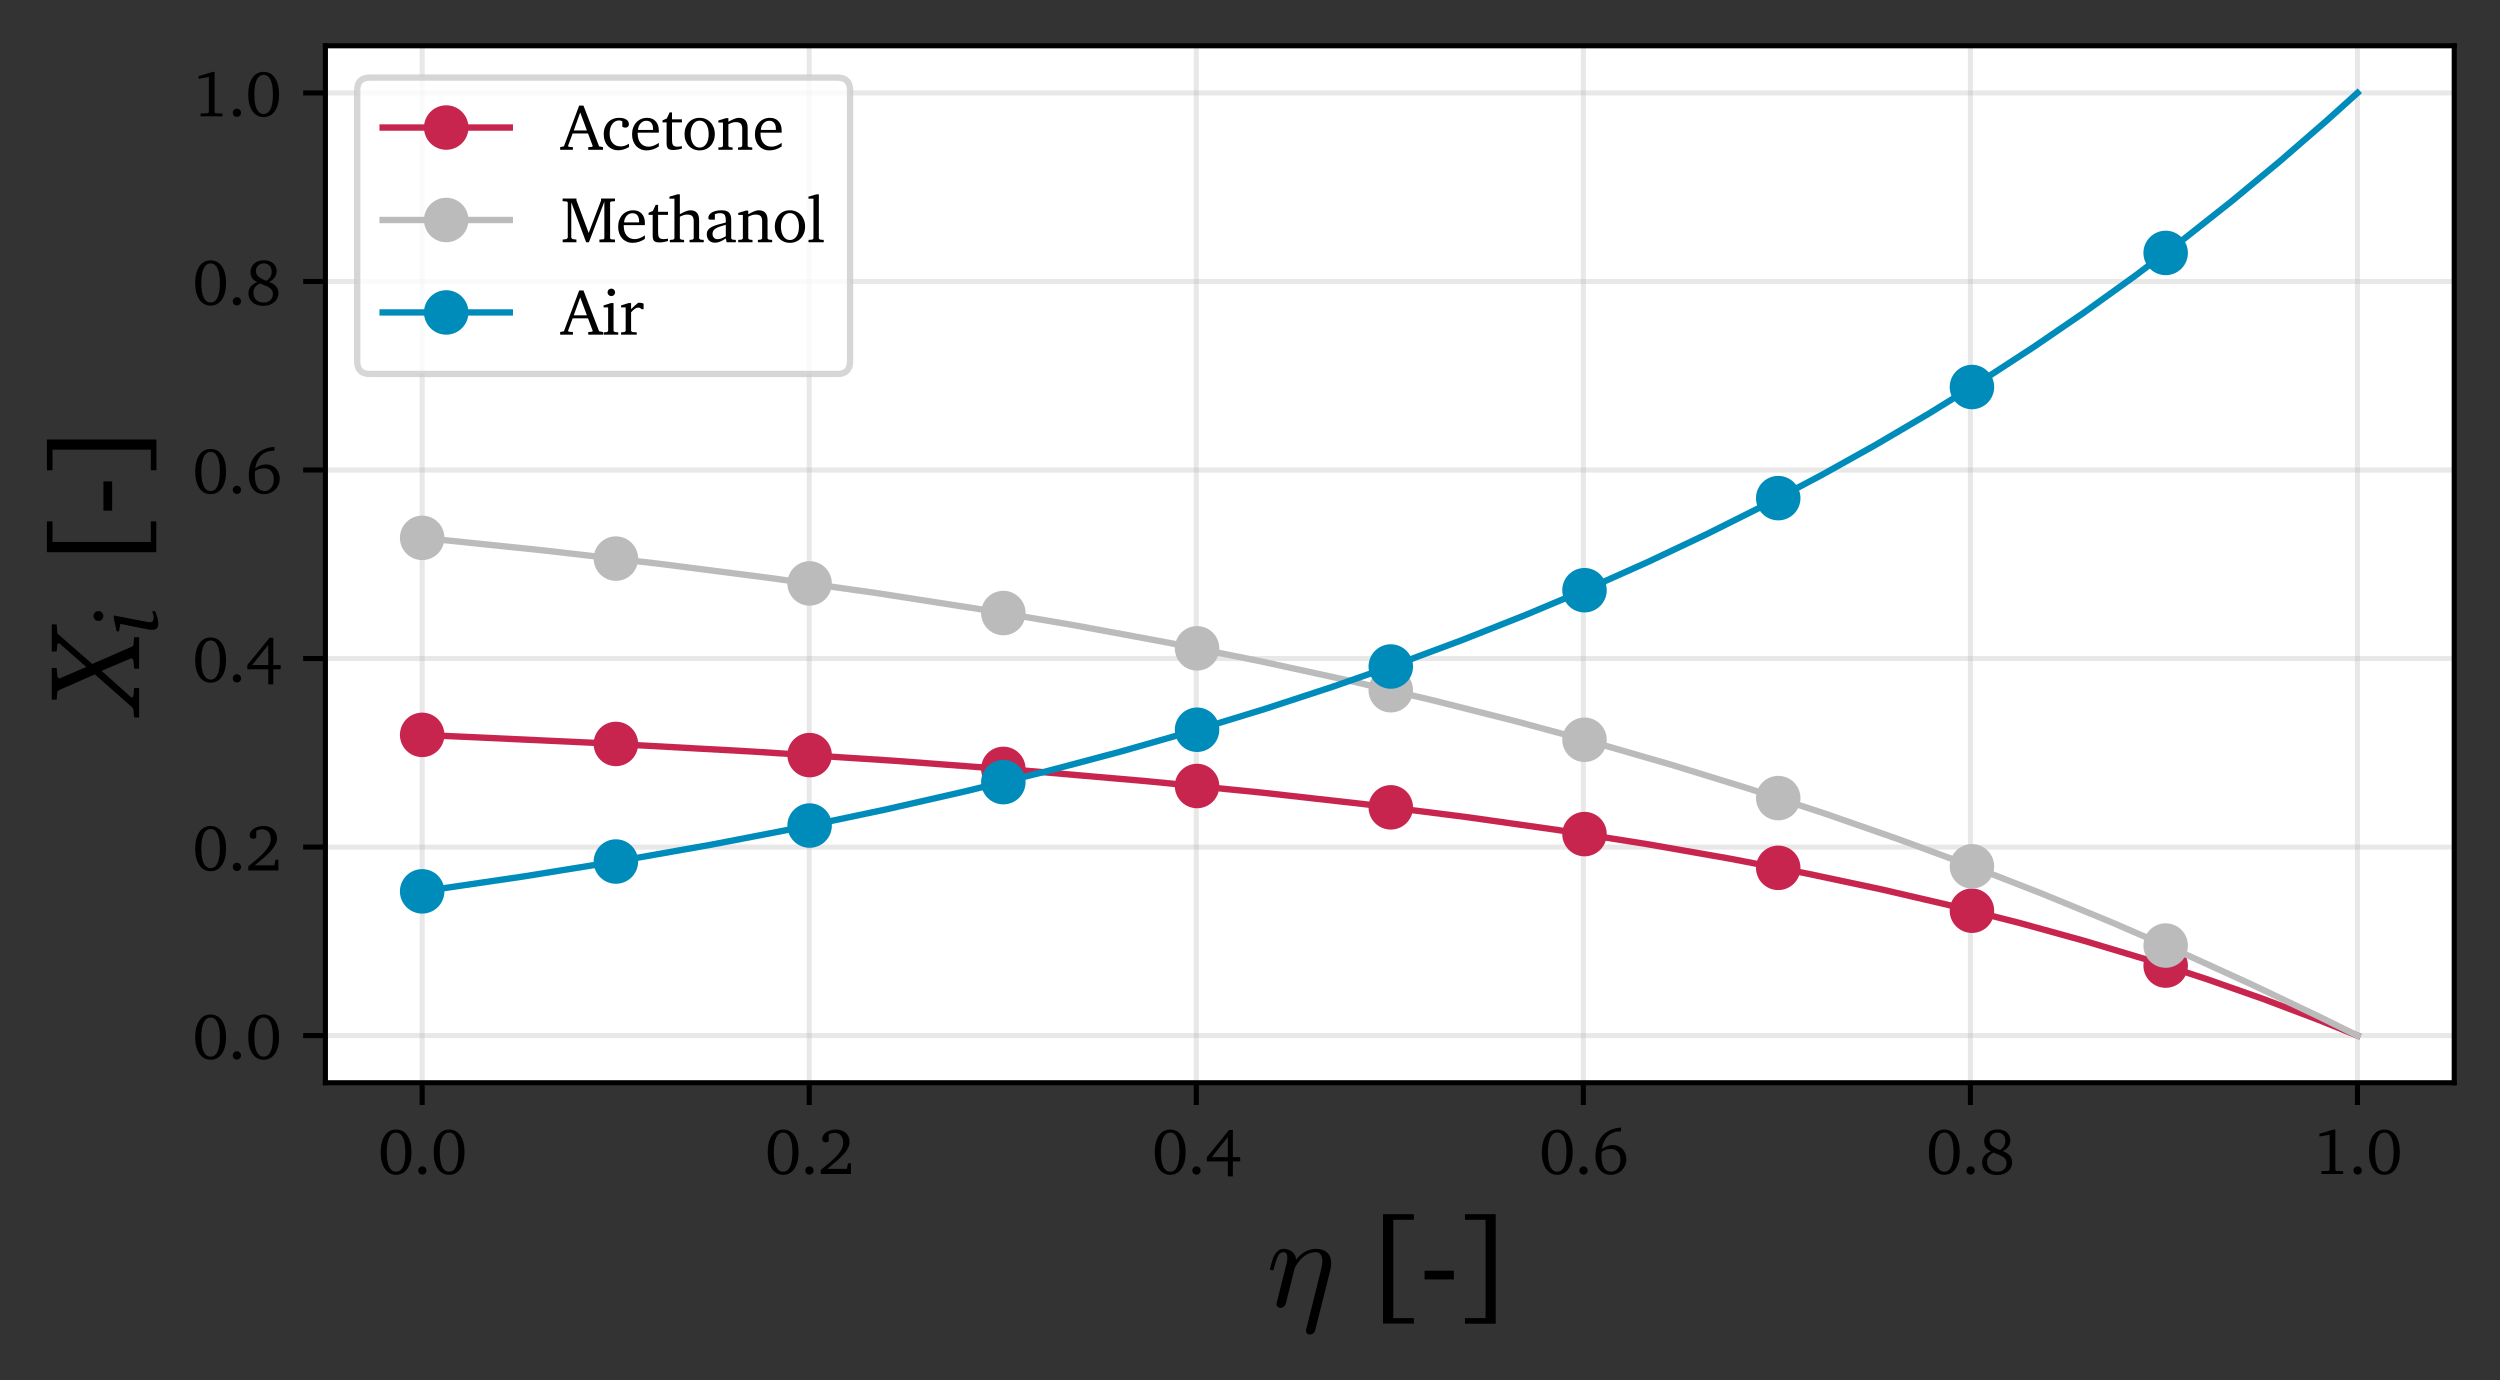 <?xml version="1.0" encoding="utf-8" standalone="no"?>
<!DOCTYPE svg PUBLIC "-//W3C//DTD SVG 1.1//EN"
  "http://www.w3.org/Graphics/SVG/1.1/DTD/svg11.dtd">
<svg xmlns:xlink="http://www.w3.org/1999/xlink" width="393.177pt" height="217.097pt" viewBox="0 0 393.177 217.097" xmlns="http://www.w3.org/2000/svg" version="1.1">
 <rect x="0" y="0" width="393.177" height="217.097" fill="#333333" stroke="none"/>
 <defs>
  <style type="text/css">*{stroke-linejoin: round; stroke-linecap: butt}</style>
 </defs>
 <g id="figure_1">
  <g id="patch_1">
   <path d="M 0 217.097 
L 393.177 217.097 
L 393.177 0 
L 0 0 
L 0 217.097 
z
" style="fill: none"/>
  </g>
  <g id="axes_1">
   <g id="patch_2">
    <path d="M 51.177 170.28 
L 385.977 170.28 
L 385.977 7.2 
L 51.177 7.2 
z
" style="fill: #ffffff"/>
   </g>
   <g id="matplotlib.axis_1">
    <g id="xtick_1">
     <g id="line2d_1">
      <path d="M 66.395 170.28 
L 66.395 7.2 
" clip-path="url(#p85417d4f7d)" style="fill: none; stroke: #b0b0b0; stroke-opacity: 0.3; stroke-width: 0.8; stroke-linecap: square"/>
     </g>
     <g id="line2d_2">
      <defs>
       <path id="m862800ef51" d="M 0 0 
L 0 3.5 
" style="stroke: #000000; stroke-width: 0.8"/>
      </defs>
      <g>
       <use xlink:href="#m862800ef51" x="66.395" y="170.28" style="stroke: #000000; stroke-width: 0.8"/>
      </g>
     </g>
     <g id="text_1">
      <!-- 0.0 -->
      <g transform="translate(59.446 184.639)scale(0.1 -0.1)">
       <defs>
        <path id="Charter-30" d="M 1779 4371 
Q 2125 4371 2403 4224 
Q 2682 4077 2880 3792 
Q 3078 3507 3187 3094 
Q 3296 2682 3296 2150 
Q 3296 1619 3187 1206 
Q 3078 794 2880 509 
Q 2682 224 2403 73 
Q 2125 -77 1779 -77 
Q 1434 -77 1155 73 
Q 877 224 678 509 
Q 480 794 371 1206 
Q 262 1619 262 2150 
Q 262 2682 371 3094 
Q 480 3507 678 3792 
Q 877 4077 1155 4224 
Q 1434 4371 1779 4371 
z
M 1779 4070 
Q 1338 4070 1101 3587 
Q 864 3104 864 2144 
Q 864 1190 1101 710 
Q 1338 230 1779 230 
Q 2221 230 2454 713 
Q 2688 1197 2688 2150 
Q 2688 3104 2454 3587 
Q 2221 4070 1779 4070 
z
" transform="scale(0.016)"/>
        <path id="Charter-2e" d="M 890 755 
Q 1056 755 1174 636 
Q 1293 518 1293 346 
Q 1293 179 1174 60 
Q 1056 -58 890 -58 
Q 723 -58 601 57 
Q 480 173 480 346 
Q 480 518 601 636 
Q 723 755 890 755 
z
" transform="scale(0.016)"/>
       </defs>
       <use xlink:href="#Charter-30"/>
       <use xlink:href="#Charter-2e" x="55.6"/>
       <use xlink:href="#Charter-30" x="83.4"/>
      </g>
     </g>
    </g>
    <g id="xtick_2">
     <g id="line2d_3">
      <path d="M 127.267 170.28 
L 127.267 7.2 
" clip-path="url(#p85417d4f7d)" style="fill: none; stroke: #b0b0b0; stroke-opacity: 0.3; stroke-width: 0.8; stroke-linecap: square"/>
     </g>
     <g id="line2d_4">
      <g>
       <use xlink:href="#m862800ef51" x="127.267" y="170.28" style="stroke: #000000; stroke-width: 0.8"/>
      </g>
     </g>
     <g id="text_2">
      <!-- 0.2 -->
      <g transform="translate(120.318 184.639)scale(0.1 -0.1)">
       <defs>
        <path id="Charter-32" d="M 2829 506 
L 2944 1050 
L 3232 1050 
L 3232 0 
L 269 0 
L 269 403 
Q 794 832 1203 1184 
Q 1613 1536 1894 1853 
Q 2176 2170 2323 2467 
Q 2470 2765 2470 3078 
Q 2470 3539 2246 3792 
Q 2022 4045 1619 4045 
Q 1472 4045 1334 4009 
Q 1197 3974 1050 3891 
L 1050 3206 
Q 915 3110 762 3110 
Q 595 3110 499 3206 
Q 403 3302 403 3469 
Q 403 3635 502 3798 
Q 602 3962 784 4090 
Q 966 4218 1212 4294 
Q 1459 4371 1760 4371 
Q 2067 4371 2313 4284 
Q 2560 4198 2733 4038 
Q 2906 3878 2998 3654 
Q 3091 3430 3091 3162 
Q 3091 2861 2947 2566 
Q 2803 2272 2524 1955 
Q 2246 1638 1840 1283 
Q 1434 928 902 506 
L 2829 506 
z
" transform="scale(0.016)"/>
       </defs>
       <use xlink:href="#Charter-30"/>
       <use xlink:href="#Charter-2e" x="55.6"/>
       <use xlink:href="#Charter-32" x="83.4"/>
      </g>
     </g>
    </g>
    <g id="xtick_3">
     <g id="line2d_5">
      <path d="M 188.14 170.28 
L 188.14 7.2 
" clip-path="url(#p85417d4f7d)" style="fill: none; stroke: #b0b0b0; stroke-opacity: 0.3; stroke-width: 0.8; stroke-linecap: square"/>
     </g>
     <g id="line2d_6">
      <g>
       <use xlink:href="#m862800ef51" x="188.14" y="170.28" style="stroke: #000000; stroke-width: 0.8"/>
      </g>
     </g>
     <g id="text_3">
      <!-- 0.4 -->
      <g transform="translate(181.191 184.639)scale(0.1 -0.1)">
       <defs>
        <path id="Charter-34" d="M 2726 4333 
L 2726 1658 
L 3450 1658 
L 3450 1242 
L 2726 1242 
L 2726 -237 
L 2234 -237 
L 2234 1242 
L 173 1242 
L 173 1658 
L 2355 4333 
L 2726 4333 
z
M 653 1658 
L 2234 1658 
L 2234 3635 
L 653 1658 
z
" transform="scale(0.016)"/>
       </defs>
       <use xlink:href="#Charter-30"/>
       <use xlink:href="#Charter-2e" x="55.6"/>
       <use xlink:href="#Charter-34" x="83.4"/>
      </g>
     </g>
    </g>
    <g id="xtick_4">
     <g id="line2d_7">
      <path d="M 249.013 170.28 
L 249.013 7.2 
" clip-path="url(#p85417d4f7d)" style="fill: none; stroke: #b0b0b0; stroke-opacity: 0.3; stroke-width: 0.8; stroke-linecap: square"/>
     </g>
     <g id="line2d_8">
      <g>
       <use xlink:href="#m862800ef51" x="249.013" y="170.28" style="stroke: #000000; stroke-width: 0.8"/>
      </g>
     </g>
     <g id="text_4">
      <!-- 0.6 -->
      <g transform="translate(242.064 184.639)scale(0.1 -0.1)">
       <defs>
        <path id="Charter-36" d="M 2835 4198 
L 2816 4198 
Q 2042 4198 1565 3756 
Q 1088 3315 941 2458 
Q 1446 2848 2029 2848 
Q 2317 2848 2560 2745 
Q 2803 2643 2979 2457 
Q 3155 2272 3257 2016 
Q 3360 1760 3360 1453 
Q 3360 1126 3241 848 
Q 3123 570 2915 365 
Q 2707 160 2422 41 
Q 2138 -77 1811 -77 
Q 1485 -77 1213 51 
Q 941 179 742 416 
Q 544 653 432 995 
Q 320 1338 320 1773 
Q 320 2387 493 2886 
Q 666 3386 989 3747 
Q 1312 4109 1779 4320 
Q 2246 4531 2835 4570 
L 2835 4198 
z
M 928 2176 
Q 915 2074 915 1974 
Q 915 1875 915 1786 
Q 915 1018 1161 624 
Q 1408 230 1862 230 
Q 2061 230 2230 316 
Q 2400 403 2521 556 
Q 2643 710 2710 924 
Q 2778 1139 2778 1395 
Q 2778 1894 2522 2179 
Q 2266 2464 1856 2464 
Q 1318 2464 928 2176 
z
" transform="scale(0.016)"/>
       </defs>
       <use xlink:href="#Charter-30"/>
       <use xlink:href="#Charter-2e" x="55.6"/>
       <use xlink:href="#Charter-36" x="83.4"/>
      </g>
     </g>
    </g>
    <g id="xtick_5">
     <g id="line2d_9">
      <path d="M 309.886 170.28 
L 309.886 7.2 
" clip-path="url(#p85417d4f7d)" style="fill: none; stroke: #b0b0b0; stroke-opacity: 0.3; stroke-width: 0.8; stroke-linecap: square"/>
     </g>
     <g id="line2d_10">
      <g>
       <use xlink:href="#m862800ef51" x="309.886" y="170.28" style="stroke: #000000; stroke-width: 0.8"/>
      </g>
     </g>
     <g id="text_5">
      <!-- 0.8 -->
      <g transform="translate(302.936 184.639)scale(0.1 -0.1)">
       <defs>
        <path id="Charter-38" d="M 2054 2362 
Q 2304 2528 2435 2758 
Q 2566 2989 2566 3245 
Q 2566 3629 2355 3853 
Q 2144 4077 1792 4077 
Q 1626 4077 1485 4019 
Q 1344 3962 1238 3859 
Q 1133 3757 1075 3619 
Q 1018 3482 1018 3322 
Q 1018 3002 1274 2774 
Q 1530 2547 2054 2362 
z
M 2323 2246 
Q 2778 2086 3008 1804 
Q 3238 1523 3238 1146 
Q 3238 890 3132 662 
Q 3027 435 2832 265 
Q 2637 96 2365 -3 
Q 2093 -102 1760 -102 
Q 1414 -102 1139 -9 
Q 864 83 675 246 
Q 486 410 384 637 
Q 282 864 282 1133 
Q 282 1901 1158 2240 
Q 486 2522 486 3226 
Q 486 3482 582 3693 
Q 678 3904 851 4057 
Q 1024 4211 1267 4297 
Q 1510 4384 1811 4384 
Q 2099 4384 2329 4304 
Q 2560 4224 2723 4080 
Q 2886 3936 2972 3737 
Q 3059 3539 3059 3309 
Q 3059 2989 2870 2710 
Q 2682 2432 2323 2246 
z
M 1402 2106 
Q 1075 1933 924 1715 
Q 774 1498 774 1171 
Q 774 749 1046 489 
Q 1318 230 1779 230 
Q 2195 230 2441 464 
Q 2688 698 2688 1082 
Q 2688 1274 2608 1411 
Q 2528 1549 2368 1664 
Q 2208 1779 1965 1881 
Q 1722 1984 1402 2106 
z
" transform="scale(0.016)"/>
       </defs>
       <use xlink:href="#Charter-30"/>
       <use xlink:href="#Charter-2e" x="55.6"/>
       <use xlink:href="#Charter-38" x="83.4"/>
      </g>
     </g>
    </g>
    <g id="xtick_6">
     <g id="line2d_11">
      <path d="M 370.758 170.28 
L 370.758 7.2 
" clip-path="url(#p85417d4f7d)" style="fill: none; stroke: #b0b0b0; stroke-opacity: 0.3; stroke-width: 0.8; stroke-linecap: square"/>
     </g>
     <g id="line2d_12">
      <g>
       <use xlink:href="#m862800ef51" x="370.758" y="170.28" style="stroke: #000000; stroke-width: 0.8"/>
      </g>
     </g>
     <g id="text_6">
      <!-- 1.0 -->
      <g transform="translate(363.809 184.639)scale(0.1 -0.1)">
       <defs>
        <path id="Charter-31" d="M 2170 4371 
L 2170 397 
L 2246 301 
L 2938 269 
L 2938 0 
L 794 0 
L 794 275 
L 1530 314 
L 1606 422 
L 1606 3866 
L 602 3686 
L 602 3955 
L 1990 4371 
L 2170 4371 
z
" transform="scale(0.016)"/>
       </defs>
       <use xlink:href="#Charter-31"/>
       <use xlink:href="#Charter-2e" x="55.6"/>
       <use xlink:href="#Charter-30" x="83.4"/>
      </g>
     </g>
    </g>
    <g id="text_7">
     <!-- $\eta$ [-] -->
     <g transform="translate(199.177 205.497)scale(0.2 -0.2)">
      <defs>
       <path id="Cmmi10-b4" d="M 684 -72 
Q 606 -72 550 -22 
Q 494 28 494 109 
Q 494 147 500 166 
L 978 2075 
Q 1025 2253 1025 2388 
Q 1025 2663 838 2663 
Q 638 2663 541 2423 
Q 444 2184 353 1819 
Q 353 1800 334 1789 
Q 316 1778 300 1778 
L 225 1778 
Q 203 1778 187 1801 
Q 172 1825 172 1844 
Q 241 2122 305 2315 
Q 369 2509 505 2668 
Q 641 2828 844 2828 
Q 1081 2828 1267 2678 
Q 1453 2528 1453 2291 
Q 1641 2541 1894 2684 
Q 2147 2828 2444 2828 
Q 2778 2828 2979 2648 
Q 3181 2469 3181 2138 
Q 3181 1947 3138 1784 
L 2394 -1178 
Q 2375 -1269 2300 -1325 
Q 2225 -1381 2131 -1381 
Q 2053 -1381 1997 -1332 
Q 1941 -1284 1941 -1203 
Q 1941 -1166 1947 -1153 
L 2681 1797 
Q 2747 2059 2747 2234 
Q 2747 2413 2672 2538 
Q 2597 2663 2431 2663 
Q 1803 2663 1388 1888 
L 953 141 
Q 931 53 854 -9 
Q 778 -72 684 -72 
z
" transform="scale(0.016)"/>
       <path id="Charter-20" transform="scale(0.016)"/>
       <path id="Charter-5b" d="M 2406 4531 
L 2406 4256 
L 1395 4256 
L 1395 -576 
L 2406 -576 
L 2406 -845 
L 890 -845 
L 890 4531 
L 2406 4531 
z
" transform="scale(0.016)"/>
       <path id="Charter-2d" d="M 1741 1754 
L 1741 1325 
L 301 1325 
L 301 1754 
L 1741 1754 
z
" transform="scale(0.016)"/>
       <path id="Charter-5d" d="M 1805 4531 
L 1805 -851 
L 294 -851 
L 294 -576 
L 1306 -576 
L 1306 4256 
L 294 4256 
L 294 4531 
L 1805 4531 
z
" transform="scale(0.016)"/>
      </defs>
      <use xlink:href="#Cmmi10-b4" transform="translate(0 0.203)"/>
      <use xlink:href="#Charter-20" transform="translate(49.609 0.203)"/>
      <use xlink:href="#Charter-5b" transform="translate(77.409 0.203)"/>
      <use xlink:href="#Charter-2d" transform="translate(119.509 0.203)"/>
      <use xlink:href="#Charter-5d" transform="translate(151.409 0.203)"/>
     </g>
    </g>
   </g>
   <g id="matplotlib.axis_2">
    <g id="ytick_1">
     <g id="line2d_13">
      <path d="M 51.177 162.867 
L 385.977 162.867 
" clip-path="url(#p85417d4f7d)" style="fill: none; stroke: #b0b0b0; stroke-opacity: 0.3; stroke-width: 0.8; stroke-linecap: square"/>
     </g>
     <g id="line2d_14">
      <defs>
       <path id="m95690db35e" d="M 0 0 
L -3.5 0 
" style="stroke: #000000; stroke-width: 0.8"/>
      </defs>
      <g>
       <use xlink:href="#m95690db35e" x="51.177" y="162.867" style="stroke: #000000; stroke-width: 0.8"/>
      </g>
     </g>
     <g id="text_8">
      <!-- 0.0 -->
      <g transform="translate(30.278 166.547)scale(0.1 -0.1)">
       <use xlink:href="#Charter-30"/>
       <use xlink:href="#Charter-2e" x="55.6"/>
       <use xlink:href="#Charter-30" x="83.4"/>
      </g>
     </g>
    </g>
    <g id="ytick_2">
     <g id="line2d_15">
      <path d="M 51.177 133.216 
L 385.977 133.216 
" clip-path="url(#p85417d4f7d)" style="fill: none; stroke: #b0b0b0; stroke-opacity: 0.3; stroke-width: 0.8; stroke-linecap: square"/>
     </g>
     <g id="line2d_16">
      <g>
       <use xlink:href="#m95690db35e" x="51.177" y="133.216" style="stroke: #000000; stroke-width: 0.8"/>
      </g>
     </g>
     <g id="text_9">
      <!-- 0.2 -->
      <g transform="translate(30.278 136.896)scale(0.1 -0.1)">
       <use xlink:href="#Charter-30"/>
       <use xlink:href="#Charter-2e" x="55.6"/>
       <use xlink:href="#Charter-32" x="83.4"/>
      </g>
     </g>
    </g>
    <g id="ytick_3">
     <g id="line2d_17">
      <path d="M 51.177 103.565 
L 385.977 103.565 
" clip-path="url(#p85417d4f7d)" style="fill: none; stroke: #b0b0b0; stroke-opacity: 0.3; stroke-width: 0.8; stroke-linecap: square"/>
     </g>
     <g id="line2d_18">
      <g>
       <use xlink:href="#m95690db35e" x="51.177" y="103.565" style="stroke: #000000; stroke-width: 0.8"/>
      </g>
     </g>
     <g id="text_10">
      <!-- 0.4 -->
      <g transform="translate(30.278 107.245)scale(0.1 -0.1)">
       <use xlink:href="#Charter-30"/>
       <use xlink:href="#Charter-2e" x="55.6"/>
       <use xlink:href="#Charter-34" x="83.4"/>
      </g>
     </g>
    </g>
    <g id="ytick_4">
     <g id="line2d_19">
      <path d="M 51.177 73.915 
L 385.977 73.915 
" clip-path="url(#p85417d4f7d)" style="fill: none; stroke: #b0b0b0; stroke-opacity: 0.3; stroke-width: 0.8; stroke-linecap: square"/>
     </g>
     <g id="line2d_20">
      <g>
       <use xlink:href="#m95690db35e" x="51.177" y="73.915" style="stroke: #000000; stroke-width: 0.8"/>
      </g>
     </g>
     <g id="text_11">
      <!-- 0.6 -->
      <g transform="translate(30.278 77.594)scale(0.1 -0.1)">
       <use xlink:href="#Charter-30"/>
       <use xlink:href="#Charter-2e" x="55.6"/>
       <use xlink:href="#Charter-36" x="83.4"/>
      </g>
     </g>
    </g>
    <g id="ytick_5">
     <g id="line2d_21">
      <path d="M 51.177 44.264 
L 385.977 44.264 
" clip-path="url(#p85417d4f7d)" style="fill: none; stroke: #b0b0b0; stroke-opacity: 0.3; stroke-width: 0.8; stroke-linecap: square"/>
     </g>
     <g id="line2d_22">
      <g>
       <use xlink:href="#m95690db35e" x="51.177" y="44.264" style="stroke: #000000; stroke-width: 0.8"/>
      </g>
     </g>
     <g id="text_12">
      <!-- 0.8 -->
      <g transform="translate(30.278 47.943)scale(0.1 -0.1)">
       <use xlink:href="#Charter-30"/>
       <use xlink:href="#Charter-2e" x="55.6"/>
       <use xlink:href="#Charter-38" x="83.4"/>
      </g>
     </g>
    </g>
    <g id="ytick_6">
     <g id="line2d_23">
      <path d="M 51.177 14.613 
L 385.977 14.613 
" clip-path="url(#p85417d4f7d)" style="fill: none; stroke: #b0b0b0; stroke-opacity: 0.3; stroke-width: 0.8; stroke-linecap: square"/>
     </g>
     <g id="line2d_24">
      <g>
       <use xlink:href="#m95690db35e" x="51.177" y="14.613" style="stroke: #000000; stroke-width: 0.8"/>
      </g>
     </g>
     <g id="text_13">
      <!-- 1.0 -->
      <g transform="translate(30.278 18.292)scale(0.1 -0.1)">
       <use xlink:href="#Charter-31"/>
       <use xlink:href="#Charter-2e" x="55.6"/>
       <use xlink:href="#Charter-30" x="83.4"/>
      </g>
     </g>
    </g>
    <g id="text_14">
     <!-- $X_i$ [-] -->
     <g transform="translate(21.919 111.14)rotate(-90)scale(0.2 -0.2)">
      <defs>
       <path id="Charter-Italic-58" d="M 346 4294 
L 346 4051 
L 755 4019 
L 819 3923 
L 1587 2176 
L -6 371 
L -115 282 
L -531 243 
L -531 0 
L 922 0 
L 922 243 
L 506 282 
L 442 371 
L 1760 1843 
L 2387 371 
L 2285 282 
L 1869 243 
L 1869 0 
L 3418 0 
L 3418 243 
L 3008 282 
L 2944 371 
L 2099 2304 
L 3597 4019 
L 4045 4051 
L 4045 4294 
L 2714 4294 
L 2714 4051 
L 3078 4019 
L 3117 3923 
L 1952 2598 
L 1382 3923 
L 1478 4019 
L 1901 4051 
L 1901 4294 
L 346 4294 
z
" transform="scale(0.016)"/>
       <path id="Charter-Italic-69" d="M 1286 4506 
C 1094 4506 941 4352 941 4160 
C 941 3962 1094 3814 1286 3814 
C 1472 3814 1632 3968 1632 4160 
C 1632 4346 1472 4506 1286 4506 
z
M 1158 3085 
L 211 2880 
L 211 2714 
L 730 2618 
L 352 710 
C 326 570 314 454 314 378 
C 314 96 448 -45 723 -45 
C 966 -45 1274 32 1626 179 
L 1626 378 
C 1427 314 1274 282 1152 282 
C 954 282 845 365 845 531 
C 845 570 851 621 864 691 
L 1325 3085 
L 1158 3085 
z
" transform="scale(0.016)"/>
      </defs>
      <use xlink:href="#Charter-Italic-58" transform="translate(0 0.203)"/>
      <use xlink:href="#Charter-Italic-69" transform="translate(56.9 -14.375)scale(0.7)"/>
      <use xlink:href="#Charter-20" transform="translate(79.42 0.203)"/>
      <use xlink:href="#Charter-5b" transform="translate(107.22 0.203)"/>
      <use xlink:href="#Charter-2d" transform="translate(149.32 0.203)"/>
      <use xlink:href="#Charter-5d" transform="translate(181.22 0.203)"/>
     </g>
    </g>
   </g>
   <g id="line2d_25">
    <path d="M 66.395 115.574 
L 93.51 116.828 
L 118.188 118.189 
L 140.734 119.653 
L 161.451 121.217 
L 180.645 122.886 
L 198.316 124.641 
L 215.073 126.527 
L 230.611 128.498 
L 245.235 130.575 
L 258.945 132.743 
L 272.046 135.04 
L 284.233 137.397 
L 295.81 139.856 
L 307.083 142.479 
L 317.746 145.189 
L 327.8 147.97 
L 337.55 150.896 
L 346.994 153.966 
L 355.83 157.067 
L 364.36 160.29 
L 370.758 162.867 
L 370.758 162.867 
" clip-path="url(#p85417d4f7d)" style="fill: none; stroke: #c7254e; stroke-linecap: square"/>
    <defs>
     <path id="m498e9f7c7e" d="M 0 3 
C 0.796 3 1.559 2.684 2.121 2.121 
C 2.684 1.559 3 0.796 3 0 
C 3 -0.796 2.684 -1.559 2.121 -2.121 
C 1.559 -2.684 0.796 -3 0 -3 
C -0.796 -3 -1.559 -2.684 -2.121 -2.121 
C -2.684 -1.559 -3 -0.796 -3 0 
C -3 0.796 -2.684 1.559 -2.121 2.121 
C -1.559 2.684 -0.796 3 0 3 
z
" style="stroke: #c7254e"/>
    </defs>
    <g clip-path="url(#p85417d4f7d)">
     <use xlink:href="#m498e9f7c7e" x="66.395" y="115.574" style="fill: #c7254e; stroke: #c7254e"/>
     <use xlink:href="#m498e9f7c7e" x="96.862" y="117" style="fill: #c7254e; stroke: #c7254e"/>
     <use xlink:href="#m498e9f7c7e" x="127.328" y="118.755" style="fill: #c7254e; stroke: #c7254e"/>
     <use xlink:href="#m498e9f7c7e" x="157.795" y="120.924" style="fill: #c7254e; stroke: #c7254e"/>
     <use xlink:href="#m498e9f7c7e" x="188.262" y="123.615" style="fill: #c7254e; stroke: #c7254e"/>
     <use xlink:href="#m498e9f7c7e" x="218.729" y="126.971" style="fill: #c7254e; stroke: #c7254e"/>
     <use xlink:href="#m498e9f7c7e" x="249.196" y="131.178" style="fill: #c7254e; stroke: #c7254e"/>
     <use xlink:href="#m498e9f7c7e" x="279.663" y="136.487" style="fill: #c7254e; stroke: #c7254e"/>
     <use xlink:href="#m498e9f7c7e" x="310.129" y="143.23" style="fill: #c7254e; stroke: #c7254e"/>
     <use xlink:href="#m498e9f7c7e" x="340.596" y="151.86" style="fill: #c7254e; stroke: #c7254e"/>
    </g>
   </g>
   <g id="line2d_26">
    <path d="M 66.395 84.589 
L 85.589 86.576 
L 103.869 88.69 
L 121.235 90.919 
L 137.992 93.295 
L 153.835 95.763 
L 169.068 98.358 
L 183.692 101.071 
L 198.011 103.953 
L 211.722 106.938 
L 225.127 110.085 
L 238.228 113.391 
L 250.719 116.771 
L 262.906 120.292 
L 275.093 124.048 
L 286.975 127.945 
L 298.552 131.977 
L 309.825 136.135 
L 321.097 140.528 
L 332.066 145.037 
L 343.034 149.783 
L 354.002 154.771 
L 364.97 160.005 
L 370.758 162.867 
L 370.758 162.867 
" clip-path="url(#p85417d4f7d)" style="fill: none; stroke: #bbbbbb; stroke-linecap: square"/>
    <defs>
     <path id="mbe1aaa8278" d="M 0 3 
C 0.796 3 1.559 2.684 2.121 2.121 
C 2.684 1.559 3 0.796 3 0 
C 3 -0.796 2.684 -1.559 2.121 -2.121 
C 1.559 -2.684 0.796 -3 0 -3 
C -0.796 -3 -1.559 -2.684 -2.121 -2.121 
C -2.684 -1.559 -3 -0.796 -3 0 
C -3 0.796 -2.684 1.559 -2.121 2.121 
C -1.559 2.684 -0.796 3 0 3 
z
" style="stroke: #bbbbbb"/>
    </defs>
    <g clip-path="url(#p85417d4f7d)">
     <use xlink:href="#mbe1aaa8278" x="66.395" y="84.589" style="fill: #bbbbbb; stroke: #bbbbbb"/>
     <use xlink:href="#mbe1aaa8278" x="96.862" y="87.852" style="fill: #bbbbbb; stroke: #bbbbbb"/>
     <use xlink:href="#mbe1aaa8278" x="127.328" y="91.756" style="fill: #bbbbbb; stroke: #bbbbbb"/>
     <use xlink:href="#mbe1aaa8278" x="157.795" y="96.416" style="fill: #bbbbbb; stroke: #bbbbbb"/>
     <use xlink:href="#mbe1aaa8278" x="188.262" y="101.965" style="fill: #bbbbbb; stroke: #bbbbbb"/>
     <use xlink:href="#mbe1aaa8278" x="218.729" y="108.554" style="fill: #bbbbbb; stroke: #bbbbbb"/>
     <use xlink:href="#mbe1aaa8278" x="249.196" y="116.346" style="fill: #bbbbbb; stroke: #bbbbbb"/>
     <use xlink:href="#mbe1aaa8278" x="279.663" y="125.519" style="fill: #bbbbbb; stroke: #bbbbbb"/>
     <use xlink:href="#mbe1aaa8278" x="310.129" y="136.25" style="fill: #bbbbbb; stroke: #bbbbbb"/>
     <use xlink:href="#mbe1aaa8278" x="340.596" y="148.707" style="fill: #bbbbbb; stroke: #bbbbbb"/>
    </g>
   </g>
   <g id="line2d_27">
    <path d="M 66.395 140.184 
L 82.237 137.856 
L 97.471 135.392 
L 111.79 132.855 
L 125.805 130.145 
L 139.21 127.324 
L 152.007 124.405 
L 164.193 121.403 
L 176.075 118.25 
L 187.653 114.947 
L 198.925 111.497 
L 209.589 108.004 
L 219.948 104.385 
L 230.002 100.643 
L 240.056 96.662 
L 249.805 92.559 
L 259.25 88.342 
L 268.39 84.019 
L 277.53 79.447 
L 286.365 74.774 
L 294.896 70.015 
L 303.427 64.998 
L 311.653 59.905 
L 319.879 54.546 
L 327.8 49.122 
L 335.722 43.426 
L 343.338 37.681 
L 350.955 31.659 
L 358.572 25.348 
L 365.884 19.004 
L 370.758 14.613 
L 370.758 14.613 
" clip-path="url(#p85417d4f7d)" style="fill: none; stroke: #008cba; stroke-linecap: square"/>
    <defs>
     <path id="maad2e7ea80" d="M 0 3 
C 0.796 3 1.559 2.684 2.121 2.121 
C 2.684 1.559 3 0.796 3 0 
C 3 -0.796 2.684 -1.559 2.121 -2.121 
C 1.559 -2.684 0.796 -3 0 -3 
C -0.796 -3 -1.559 -2.684 -2.121 -2.121 
C -2.684 -1.559 -3 -0.796 -3 0 
C -3 0.796 -2.684 1.559 -2.121 2.121 
C -1.559 2.684 -0.796 3 0 3 
z
" style="stroke: #008cba"/>
    </defs>
    <g clip-path="url(#p85417d4f7d)">
     <use xlink:href="#maad2e7ea80" x="66.395" y="140.184" style="fill: #008cba; stroke: #008cba"/>
     <use xlink:href="#maad2e7ea80" x="96.862" y="135.495" style="fill: #008cba; stroke: #008cba"/>
     <use xlink:href="#maad2e7ea80" x="127.328" y="129.836" style="fill: #008cba; stroke: #008cba"/>
     <use xlink:href="#maad2e7ea80" x="157.795" y="123.007" style="fill: #008cba; stroke: #008cba"/>
     <use xlink:href="#maad2e7ea80" x="188.262" y="114.767" style="fill: #008cba; stroke: #008cba"/>
     <use xlink:href="#maad2e7ea80" x="218.729" y="104.823" style="fill: #008cba; stroke: #008cba"/>
     <use xlink:href="#maad2e7ea80" x="249.196" y="92.823" style="fill: #008cba; stroke: #008cba"/>
     <use xlink:href="#maad2e7ea80" x="279.663" y="78.342" style="fill: #008cba; stroke: #008cba"/>
     <use xlink:href="#maad2e7ea80" x="310.129" y="60.867" style="fill: #008cba; stroke: #008cba"/>
     <use xlink:href="#maad2e7ea80" x="340.596" y="39.78" style="fill: #008cba; stroke: #008cba"/>
    </g>
   </g>
   <g id="patch_3">
    <path d="M 51.177 170.28 
L 51.177 7.2 
" style="fill: none; stroke: #000000; stroke-width: 0.8; stroke-linejoin: miter; stroke-linecap: square"/>
   </g>
   <g id="patch_4">
    <path d="M 385.977 170.28 
L 385.977 7.2 
" style="fill: none; stroke: #000000; stroke-width: 0.8; stroke-linejoin: miter; stroke-linecap: square"/>
   </g>
   <g id="patch_5">
    <path d="M 51.177 170.28 
L 385.977 170.28 
" style="fill: none; stroke: #000000; stroke-width: 0.8; stroke-linejoin: miter; stroke-linecap: square"/>
   </g>
   <g id="patch_6">
    <path d="M 51.177 7.2 
L 385.977 7.2 
" style="fill: none; stroke: #000000; stroke-width: 0.8; stroke-linejoin: miter; stroke-linecap: square"/>
   </g>
   <g id="legend_1">
    <g id="patch_7">
     <path d="M 58.177 58.817 
L 131.688 58.817 
Q 133.688 58.817 133.688 56.817 
L 133.688 14.2 
Q 133.688 12.2 131.688 12.2 
L 58.177 12.2 
Q 56.177 12.2 56.177 14.2 
L 56.177 56.817 
Q 56.177 58.817 58.177 58.817 
z
" style="fill: #ffffff; opacity: 0.8; stroke: #cccccc; stroke-linejoin: miter"/>
    </g>
    <g id="line2d_28">
     <path d="M 60.177 20.059 
L 70.177 20.059 
L 80.177 20.059 
" style="fill: none; stroke: #c7254e; stroke-linecap: square"/>
     <g>
      <use xlink:href="#m498e9f7c7e" x="70.177" y="20.059" style="fill: #c7254e; stroke: #c7254e"/>
     </g>
    </g>
    <g id="text_15">
     <!-- Acetone -->
     <g transform="translate(88.177 23.559)scale(0.1 -0.1)">
      <defs>
       <path id="Charter-41" d="M 2240 4346 
L 3776 339 
L 4160 262 
L 4160 0 
L 2707 0 
L 2707 262 
L 3104 294 
L 3149 384 
L 2688 1606 
L 1178 1606 
L 723 384 
L 787 294 
L 1203 262 
L 1203 0 
L -51 0 
L -51 262 
L 320 339 
L 1818 4346 
L 2240 4346 
z
M 1286 1901 
L 2579 1901 
L 1920 3674 
L 1286 1901 
z
" transform="scale(0.016)"/>
       <path id="Charter-63" d="M 2720 269 
Q 2182 -45 1677 -45 
Q 1350 -45 1084 70 
Q 819 186 630 394 
Q 442 602 339 893 
Q 237 1184 237 1542 
Q 237 1901 349 2195 
Q 461 2490 659 2701 
Q 858 2912 1136 3027 
Q 1414 3142 1754 3142 
Q 2214 3142 2464 2969 
Q 2714 2797 2714 2515 
Q 2714 2362 2618 2269 
Q 2522 2176 2355 2176 
Q 2208 2176 2067 2272 
L 2067 2797 
Q 1920 2886 1760 2886 
Q 1344 2886 1081 2540 
Q 819 2195 819 1587 
Q 819 992 1113 662 
Q 1408 333 1907 333 
Q 2317 333 2720 602 
L 2720 269 
L 2720 269 
z
" transform="scale(0.016)"/>
       <path id="Charter-65" d="M 2867 326 
Q 2579 134 2275 38 
Q 1971 -58 1664 -58 
Q 1344 -58 1081 57 
Q 819 173 633 377 
Q 448 582 342 873 
Q 237 1165 237 1517 
Q 237 1882 345 2179 
Q 454 2477 652 2691 
Q 851 2906 1123 3024 
Q 1395 3142 1715 3142 
Q 2240 3142 2553 2809 
Q 2867 2477 2867 1882 
Q 2867 1830 2867 1782 
Q 2867 1734 2861 1683 
L 787 1683 
L 787 1613 
Q 787 992 1081 649 
Q 1376 307 1862 307 
Q 2106 307 2349 400 
Q 2592 493 2867 678 
L 2867 326 
z
M 2298 2054 
Q 2298 2445 2128 2649 
Q 1958 2854 1632 2854 
Q 1478 2854 1337 2790 
Q 1197 2726 1085 2608 
Q 973 2490 902 2323 
Q 832 2157 819 1952 
L 2298 1952 
L 2298 2054 
z
" transform="scale(0.016)"/>
       <path id="Charter-74" d="M 160 2694 
L 160 2893 
L 582 3078 
L 858 3674 
L 1094 3674 
L 1094 2995 
L 2067 2995 
L 2067 2694 
L 1094 2694 
L 1094 1005 
Q 1094 819 1113 688 
Q 1133 557 1190 473 
Q 1248 390 1353 348 
Q 1459 307 1626 307 
Q 1830 307 2067 358 
L 2067 122 
Q 1843 51 1628 16 
Q 1414 -19 1229 -19 
Q 832 -19 697 134 
Q 563 288 563 627 
L 563 2694 
L 160 2694 
z
" transform="scale(0.016)"/>
       <path id="Charter-6f" d="M 1722 3142 
Q 2048 3142 2320 3024 
Q 2592 2906 2790 2694 
Q 2989 2483 3101 2188 
Q 3213 1894 3213 1542 
Q 3213 1184 3101 889 
Q 2989 595 2790 384 
Q 2592 173 2317 57 
Q 2042 -58 1722 -58 
Q 1402 -58 1130 57 
Q 858 173 659 384 
Q 461 595 349 889 
Q 237 1184 237 1542 
Q 237 1901 349 2195 
Q 461 2490 656 2701 
Q 851 2912 1123 3027 
Q 1395 3142 1722 3142 
z
M 1722 2867 
Q 1331 2867 1084 2518 
Q 838 2170 838 1542 
Q 838 1235 905 988 
Q 973 742 1088 569 
Q 1203 397 1366 307 
Q 1530 218 1722 218 
Q 2112 218 2361 566 
Q 2611 915 2611 1542 
Q 2611 2163 2361 2515 
Q 2112 2867 1722 2867 
z
" transform="scale(0.016)"/>
       <path id="Charter-6e" d="M 192 230 
L 538 262 
L 646 365 
L 646 2682 
L 192 2682 
L 192 2880 
L 934 3110 
L 1178 3110 
L 1178 2758 
Q 1504 2938 1753 3040 
Q 2003 3142 2208 3142 
Q 2630 3142 2851 2896 
Q 3072 2650 3072 2170 
L 3072 365 
L 3181 262 
L 3526 230 
L 3526 0 
L 2125 0 
L 2125 230 
L 2432 262 
L 2541 365 
L 2541 2061 
Q 2541 2413 2397 2566 
Q 2253 2720 1894 2720 
Q 1587 2720 1178 2509 
L 1178 365 
L 1286 262 
L 1594 230 
L 1594 0 
L 192 0 
L 192 230 
z
" transform="scale(0.016)"/>
      </defs>
      <use xlink:href="#Charter-41"/>
      <use xlink:href="#Charter-63" x="63.9"/>
      <use xlink:href="#Charter-65" x="108.5"/>
      <use xlink:href="#Charter-74" x="157.6"/>
      <use xlink:href="#Charter-6f" x="191"/>
      <use xlink:href="#Charter-6e" x="244.9"/>
      <use xlink:href="#Charter-65" x="301.7"/>
     </g>
    </g>
    <g id="line2d_29">
     <path d="M 60.177 34.598 
L 70.177 34.598 
L 80.177 34.598 
" style="fill: none; stroke: #bbbbbb; stroke-linecap: square"/>
     <g>
      <use xlink:href="#mbe1aaa8278" x="70.177" y="34.598" style="fill: #bbbbbb; stroke: #bbbbbb"/>
     </g>
    </g>
    <g id="text_16">
     <!-- Methanol -->
     <g transform="translate(88.177 38.098)scale(0.1 -0.1)">
      <defs>
       <path id="Charter-4d" d="M 198 262 
L 582 314 
L 698 435 
L 698 3910 
L 614 4000 
L 192 4038 
L 192 4294 
L 1549 4294 
L 1549 4122 
L 2752 909 
L 3968 4096 
L 3968 4294 
L 5338 4294 
L 5338 4038 
L 4934 4000 
L 4858 3910 
L 4858 384 
L 4934 294 
L 5338 262 
L 5338 0 
L 3808 0 
L 3808 262 
L 4230 294 
L 4294 384 
L 4294 3994 
L 2778 0 
L 2502 0 
L 1043 3930 
L 1043 435 
L 1158 314 
L 1549 262 
L 1549 0 
L 198 0 
L 198 262 
z
" transform="scale(0.016)"/>
       <path id="Charter-68" d="M 1146 4710 
L 1146 2758 
Q 1472 2938 1725 3040 
Q 1978 3142 2182 3142 
Q 2605 3142 2822 2896 
Q 3040 2650 3040 2170 
L 3040 365 
L 3155 262 
L 3494 230 
L 3494 0 
L 2099 0 
L 2099 230 
L 2400 262 
L 2509 365 
L 2509 2061 
Q 2509 2413 2365 2566 
Q 2221 2720 1862 2720 
Q 1555 2720 1146 2509 
L 1146 365 
L 1261 262 
L 1562 230 
L 1562 0 
L 160 0 
L 160 230 
L 506 262 
L 614 365 
L 614 4282 
L 122 4282 
L 122 4480 
L 902 4710 
L 1146 4710 
z
" transform="scale(0.016)"/>
       <path id="Charter-61" d="M 2138 371 
Q 1830 166 1574 60 
Q 1318 -45 1088 -45 
Q 704 -45 486 182 
Q 269 410 269 774 
Q 269 1024 381 1193 
Q 493 1363 723 1491 
Q 954 1619 1306 1721 
Q 1658 1824 2138 1939 
L 2138 2144 
Q 2138 2528 2016 2694 
Q 1894 2861 1549 2861 
Q 1312 2861 1062 2758 
L 1062 2221 
L 621 2221 
Q 512 2221 467 2262 
Q 422 2304 422 2419 
Q 422 2566 512 2697 
Q 602 2829 768 2928 
Q 934 3027 1174 3084 
Q 1414 3142 1715 3142 
Q 2221 3142 2445 2924 
Q 2669 2707 2669 2221 
L 2669 365 
L 2784 262 
L 3123 230 
L 3123 0 
L 2221 0 
L 2138 371 
z
M 2138 1715 
Q 1798 1619 1552 1536 
Q 1306 1453 1146 1353 
Q 986 1254 909 1126 
Q 832 998 832 826 
Q 832 589 966 445 
Q 1101 301 1344 301 
Q 1504 301 1699 374 
Q 1894 448 2138 589 
L 2138 1715 
z
" transform="scale(0.016)"/>
       <path id="Charter-6c" d="M 179 230 
L 557 262 
L 666 365 
L 666 4282 
L 173 4282 
L 173 4480 
L 954 4710 
L 1197 4710 
L 1197 365 
L 1312 262 
L 1677 230 
L 1677 0 
L 179 0 
L 179 230 
z
" transform="scale(0.016)"/>
      </defs>
      <use xlink:href="#Charter-4d"/>
      <use xlink:href="#Charter-65" x="86.6"/>
      <use xlink:href="#Charter-74" x="135.7"/>
      <use xlink:href="#Charter-68" x="169.1"/>
      <use xlink:href="#Charter-61" x="225.5"/>
      <use xlink:href="#Charter-6e" x="276.2"/>
      <use xlink:href="#Charter-6f" x="333"/>
      <use xlink:href="#Charter-6c" x="386.9"/>
     </g>
    </g>
    <g id="line2d_30">
     <path d="M 60.177 49.138 
L 70.177 49.138 
L 80.177 49.138 
" style="fill: none; stroke: #008cba; stroke-linecap: square"/>
     <g>
      <use xlink:href="#maad2e7ea80" x="70.177" y="49.138" style="fill: #008cba; stroke: #008cba"/>
     </g>
    </g>
    <g id="text_17">
     <!-- Air -->
     <g transform="translate(88.177 52.638)scale(0.1 -0.1)">
      <defs>
       <path id="Charter-69" d="M 986 4531 
Q 1139 4531 1248 4422 
Q 1357 4314 1357 4160 
Q 1357 4006 1248 3900 
Q 1139 3795 986 3795 
Q 832 3795 723 3900 
Q 614 4006 614 4160 
Q 614 4320 723 4425 
Q 832 4531 986 4531 
z
M 1203 3110 
L 1203 365 
L 1318 262 
L 1664 230 
L 1664 0 
L 224 0 
L 224 230 
L 563 262 
L 672 365 
L 672 2682 
L 224 2682 
L 224 2880 
L 960 3110 
L 1203 3110 
z
" transform="scale(0.016)"/>
       <path id="Charter-72" d="M 192 230 
L 531 262 
L 646 365 
L 646 2682 
L 192 2682 
L 192 2880 
L 934 3110 
L 1178 3110 
L 1178 2509 
Q 1344 2682 1517 2835 
Q 1690 2989 1862 3130 
Q 1901 3142 1942 3142 
Q 1984 3142 2022 3142 
Q 2214 3142 2406 3059 
L 2406 2509 
L 2202 2509 
Q 2074 2662 1875 2662 
Q 1574 2662 1178 2195 
L 1178 365 
L 1286 262 
L 1734 230 
L 1734 0 
L 192 0 
L 192 230 
z
" transform="scale(0.016)"/>
      </defs>
      <use xlink:href="#Charter-41"/>
      <use xlink:href="#Charter-69" x="63.9"/>
      <use xlink:href="#Charter-72" x="91.9"/>
     </g>
    </g>
   </g>
  </g>
 </g>
 <defs>
  <clipPath id="p85417d4f7d">
   <rect x="51.177" y="7.2" width="334.8" height="163.08"/>
  </clipPath>
 </defs>
</svg>
